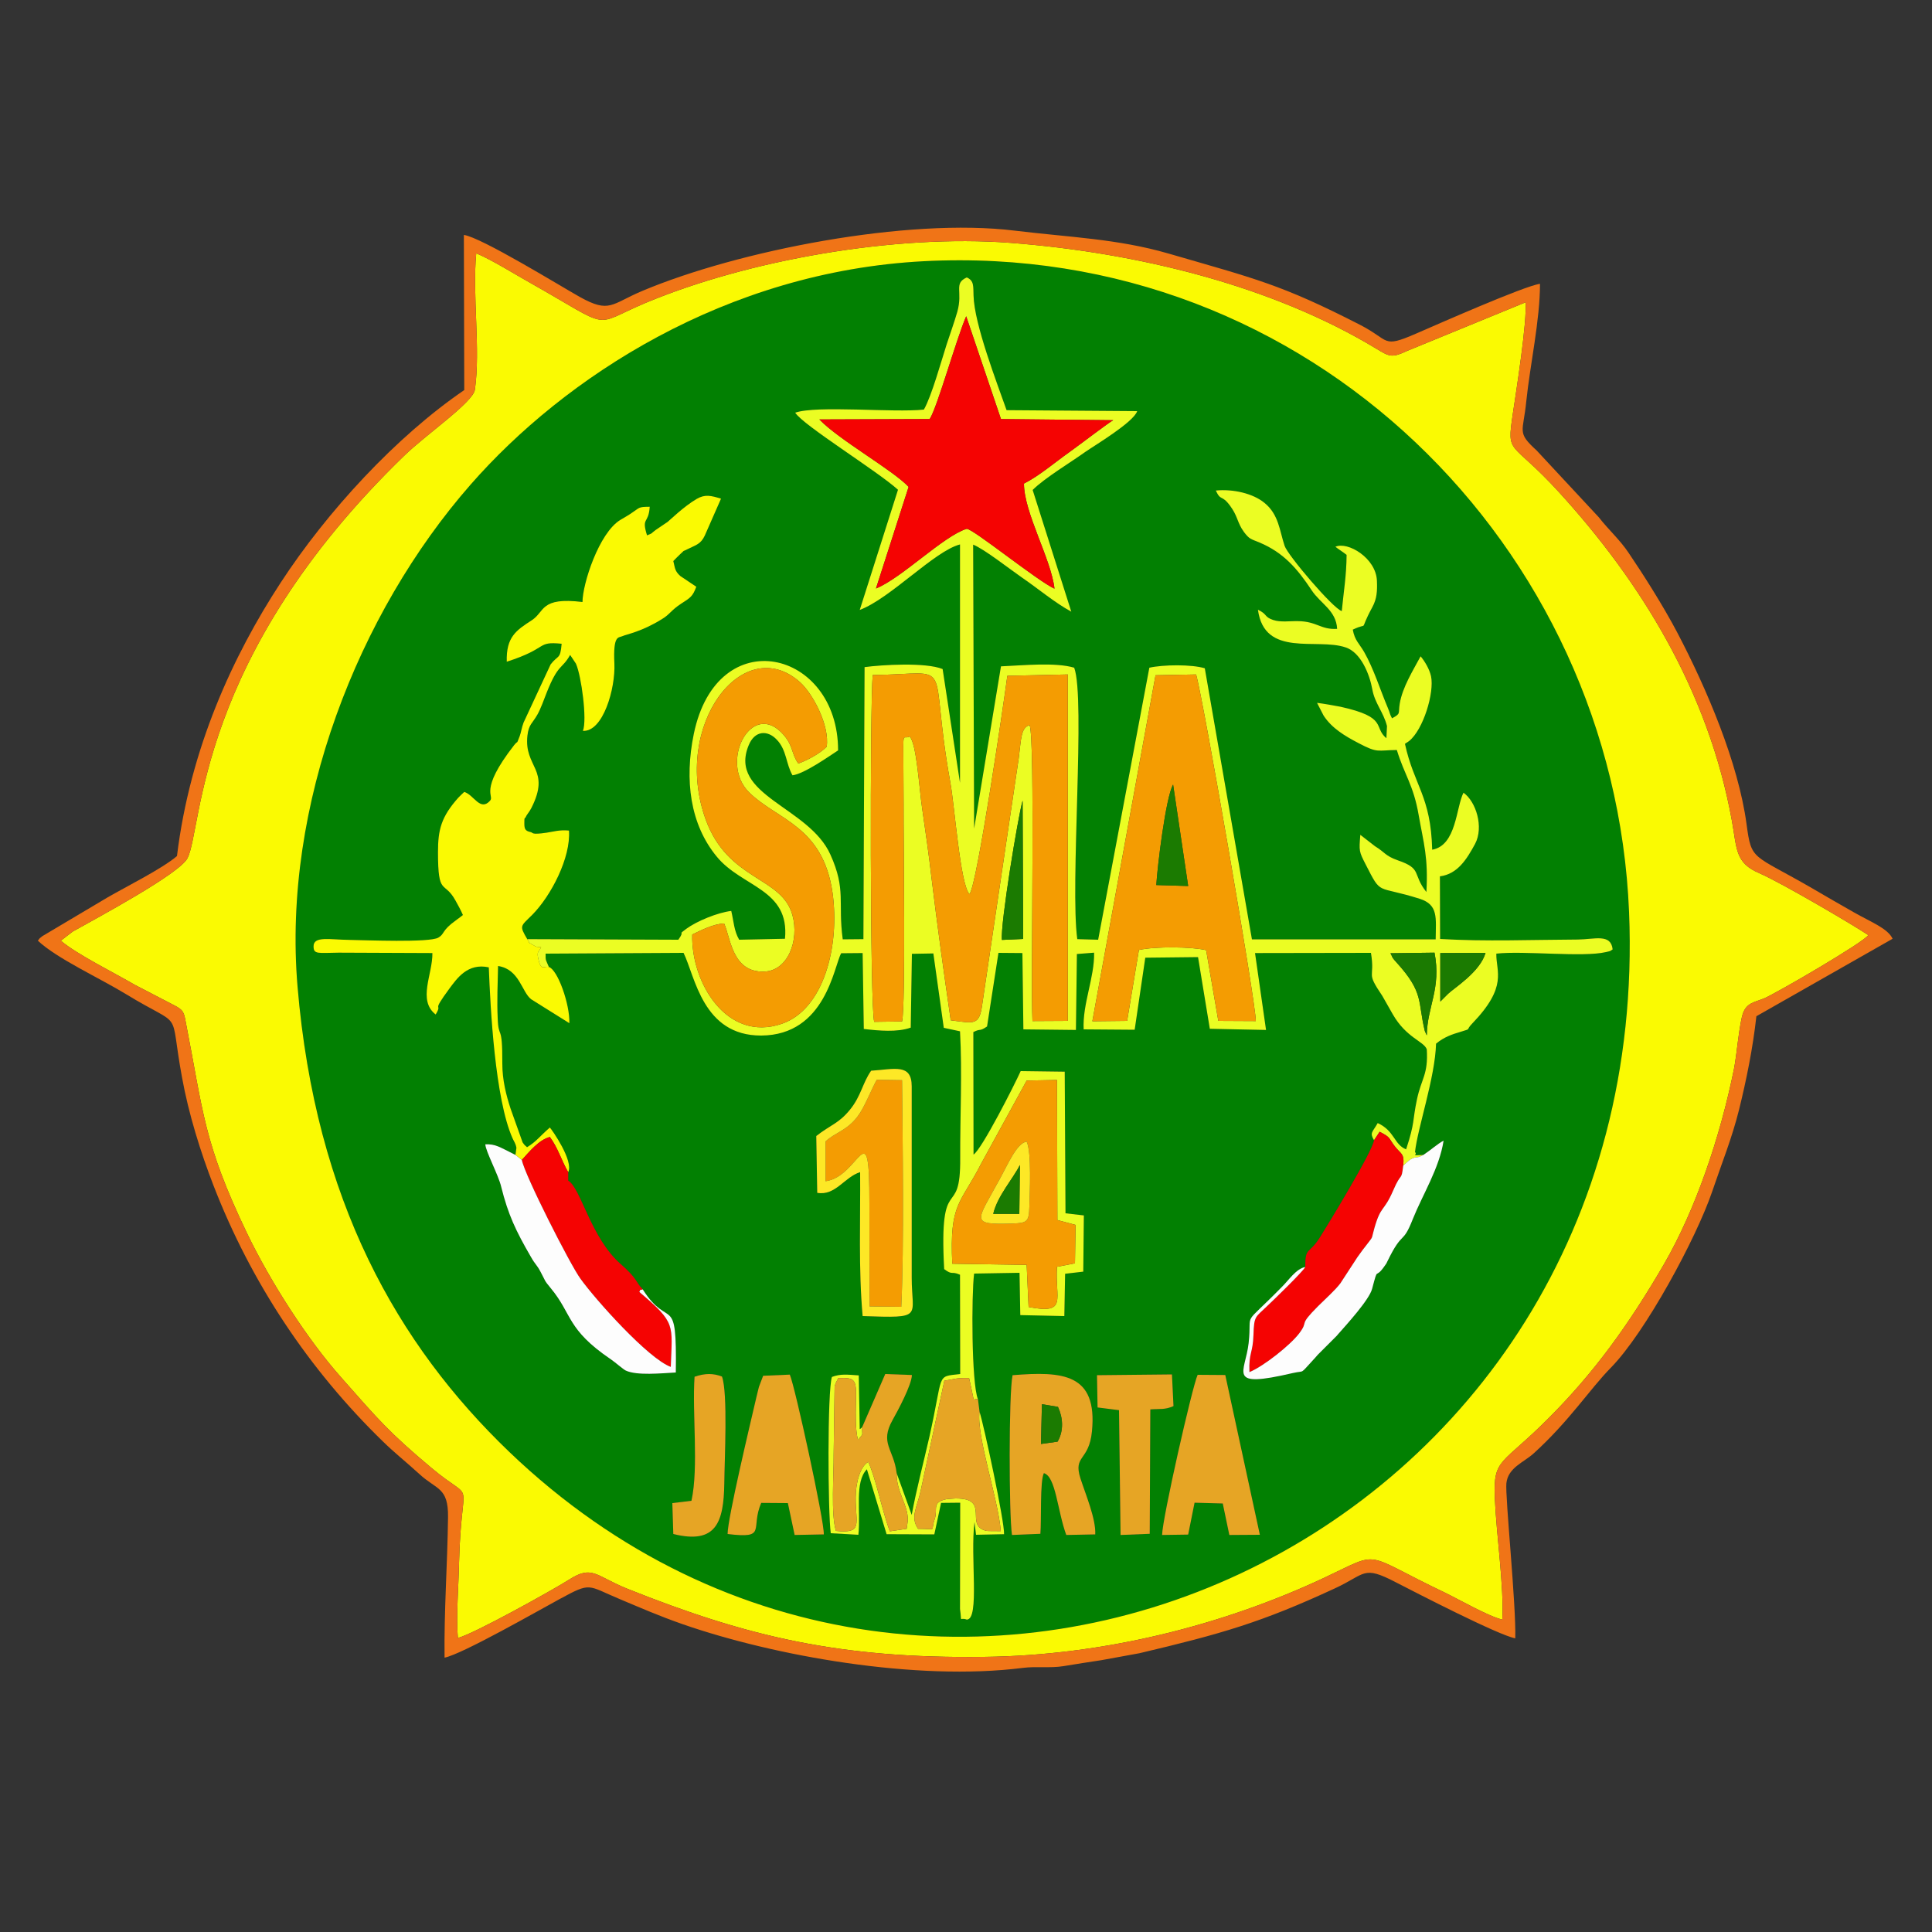 <?xml version="1.0" encoding="UTF-8"?>
<!DOCTYPE svg PUBLIC "-//W3C//DTD SVG 1.1//EN" "http://www.w3.org/Graphics/SVG/1.1/DTD/svg11.dtd">
<!-- Creator: CorelDRAW X7 -->
<svg xmlns="http://www.w3.org/2000/svg" xml:space="preserve" width="10in" height="10in" version="1.1" style="shape-rendering:geometricPrecision; text-rendering:geometricPrecision; image-rendering:optimizeQuality; fill-rule:evenodd; clip-rule:evenodd"
viewBox="0 0 10000 10000"
 xmlns:xlink="http://www.w3.org/1999/xlink">
 <rect x="0" y="0" width="10000" height="10000" fill="#333333" stroke="none"/>
 <defs>
  <style type="text/css">
   <![CDATA[
    .fil0 {fill:#028002}
    .fil9 {fill:#1B7B01}
    .fil6 {fill:#E6A525}
    .fil2 {fill:#EBFD23}
    .fil3 {fill:#F07417}
    .fil4 {fill:#F49C02}
    .fil5 {fill:#F50302}
    .fil1 {fill:#FAFA02}
    .fil8 {fill:#FDE826}
    .fil7 {fill:#FDFDFD}
   ]]>
  </style>
 </defs>
 <g id="Layer_x0020_1">
  <g id="_2808567642208">
   <path class="fil0" d="M3485 7940l-5 -160 99 -12c38,-174 3,-453 16,-642 55,-19 98,-18 142,-1 31,86 13,430 12,552 -3,203 -42,318 -264,263zm2665 3l-135 2c1,-85 157,-772 184,-829l143 1 179 827 -158 1 -34 -163 -146 -4 -33 165zm-2384 -3c0,-80 116,-566 150,-712 4,-16 8,-33 12,-49l22 -58 138 -6c27,62 179,758 176,827l-151 3 -35 -165 -138 -1c-58,135 34,186 -174,161zm1903 2l-150 3c-46,-125 -54,-303 -116,-320 -21,42 -12,245 -18,314l-147 6c-16,-106 -17,-732 3,-827 260,-21 440,-9 411,290 -15,156 -98,123 -60,243 27,84 81,211 77,291zm12 -657l-3 -167 388 -4 8 164c-46,20 -69,13 -120,17l-3 644 -151 6 -8 -646 -111 -14zm-1451 -1111l-5 -294c75,-59 116,-64 175,-137 57,-70 65,-139 109,-201 121,-8 210,-39 210,81l0 990c0,206 66,210 -254,199 -22,-247 -11,-497 -13,-745 -81,25 -128,124 -222,107zm3137 -196c41,-27 74,-58 105,-74 -22,143 -109,280 -159,405 -55,140 -51,53 -132,220 -10,19 0,3 -11,19 -57,84 -34,-5 -68,123 -15,57 -133,186 -178,237 -2,3 -5,6 -7,8 -2,2 -5,5 -8,8l-88 88c-2,2 -5,6 -7,8 -2,2 -5,6 -7,8 -86,92 -47,63 -116,79 -348,81 -245,-1 -228,-156 19,-175 -42,-72 171,-289 36,-35 74,-95 122,-104 0,-108 19,-62 77,-155 39,-62 272,-444 279,-501 -24,-40 -8,-41 19,-89 88,40 84,111 147,136 47,-143 32,-145 56,-258 23,-110 59,-128 51,-260 -16,-42 -106,-59 -176,-181l-54 -95c-89,-132 -36,-83 -59,-223l-600 1 57 398 -291 -6 -61 -371 -273 3 -55 373 -264 -2c-7,-130 57,-270 54,-397l-89 7 -5 393 -272 -3 -5 -395 -124 -1 -59 381c-43,29 -29,8 -71,29l1 634c43,-27 214,-365 244,-432l228 3 4 733 95 11 -3 291 -94 11 -4 219 -228 -5 -4 -219 -235 4c-14,109 -14,568 20,651l8 64c22,67 130,570 127,634l-145 3 -8 -66c-23,179 28,505 -40,505 -42,-15 -24,25 -35,-55l1 -550 -99 1 -35 163 -247 -1 -102 -336c-65,66 -31,220 -44,339l-143 -8c-15,-110 -18,-736 6,-809 45,-17 79,-12 139,-8l5 277c-5,0 1,5 13,-10l119 -274 138 5c-1,51 -73,185 -100,233 -68,121 6,149 21,275l78 216c25,-135 60,-266 91,-402 76,-337 32,-312 160,-327l-1 -514c-48,-21 -36,5 -82,-29 -28,-521 86,-240 83,-577 -1,-210 11,-442 -1,-654l-84 -18 -54 -385 -111 2 -6 382c-71,25 -164,16 -243,7l-6 -393 -111 1c-38,67 -80,424 -414,426 -303,1 -342,-306 -402,-428l-714 4c-1,39 2,32 17,69 46,15 109,193 106,291l-198 -124c-49,-38 -60,-155 -171,-172 -2,86 -6,184 -2,269 4,117 25,21 24,236 0,86 20,164 43,234l62 174c14,20 11,13 23,25 49,-30 63,-54 118,-102 12,13 124,173 95,231l0 44c66,39 116,296 272,432 89,78 75,91 114,131 137,216 177,6 171,430 -76,4 -201,17 -259,-10 -13,-6 -56,-44 -77,-58 -230,-156 -199,-233 -311,-368 -37,-45 -24,-31 -52,-83 -22,-42 -26,-35 -52,-81 -77,-133 -117,-217 -153,-362 -14,-60 -81,-184 -82,-219 53,-2 72,13 156,55l5 -37c-4,-23 -14,-35 -20,-49 -91,-204 -115,-676 -123,-885 -110,-24 -165,58 -204,110 -100,136 -31,67 -71,134 -95,-74 -15,-209 -17,-318l-485 -2c-105,1 -130,10 -130,-32 -1,-56 85,-35 189,-34 76,1 412,15 457,-12 34,-20 16,-36 89,-88 3,-3 15,-11 19,-14 2,-2 7,-5 9,-7 2,-2 7,-5 10,-8 -14,-31 -22,-45 -38,-74 -59,-108 -91,-19 -91,-251 0,-116 16,-182 105,-282 3,-3 12,-12 15,-15l16 -15c50,15 82,102 133,46 26,-28 -61,-49 125,-288 24,-30 9,4 29,-47 7,-18 10,-44 20,-70l140 -301c39,-51 50,-23 57,-107 -134,-13 -63,22 -284,93 -4,-129 50,-163 130,-215 68,-44 42,-121 262,-94 0,-93 85,-358 196,-425 22,-13 45,-26 63,-39 37,-24 29,-29 89,-29 -6,92 -44,51 -14,148 38,-16 12,-4 45,-28l53 -36c3,-2 7,-4 9,-6 9,-7 84,-80 149,-118 44,-26 74,-18 127,-2l-84 191c-21,45 -47,49 -82,67 -46,23 -14,2 -46,30 -4,3 -31,31 -35,35 9,35 7,52 37,78l82 55c-19,51 -31,57 -79,88 -52,34 -58,55 -98,79 -108,67 -182,78 -206,89 -20,9 -48,-7 -41,141 6,131 -59,355 -163,349 23,-56 -8,-286 -36,-348l-30 -45c-43,76 -61,43 -121,194 -14,36 -32,86 -48,114 -27,48 -45,50 -52,109 -19,167 123,173 20,376 -12,23 -24,33 -29,47 -3,7 -8,-5 -7,32 0,28 4,39 33,45 14,3 0,15 82,3 34,-5 68,-16 116,-11 10,140 -93,338 -190,436 -61,61 -68,54 -26,126l782 3c39,-54 -9,-19 42,-57 53,-39 162,-84 232,-92 13,55 14,103 41,149l237 -5c25,-258 -223,-266 -353,-425 -138,-167 -168,-396 -119,-635 121,-587 747,-436 747,85 -45,29 -174,121 -236,129 -34,-58 -30,-132 -82,-185 -46,-49 -113,-49 -145,30 -107,259 312,317 423,565 83,184 38,245 64,439l107 -1 6 -1408c88,-12 316,-26 404,10l90 589 0 -1234c-132,34 -361,280 -519,339l198 -622c-104,-95 -493,-335 -532,-399 112,-39 507,1 666,-16 40,-70 90,-251 118,-338 17,-52 40,-116 55,-168 30,-107 -21,-146 49,-178 39,17 33,47 35,93 3,148 123,457 171,594l676 5c-18,57 -221,178 -267,210 -72,52 -212,136 -274,198l200 630c-88,-48 -171,-119 -256,-177 -65,-45 -193,-146 -252,-170l5 1470 139 -840c115,-5 282,-22 379,7 59,157 -22,1130 16,1405l108 3 265 -1408c71,-16 218,-18 287,3l244 1403 951 0c1,-111 15,-179 -83,-210 -228,-72 -195,-13 -279,-177 -35,-68 -35,-70 -28,-154l76 59c54,33 51,49 118,73 129,44 73,70 148,164 10,-181 -14,-250 -40,-398 -27,-157 -74,-208 -113,-337 -102,1 -97,18 -199,-36 -69,-36 -137,-76 -180,-142l-34 -66c34,4 84,13 121,20 249,55 168,105 238,163l3 -63c-18,-72 -63,-117 -76,-190 -14,-78 -59,-191 -138,-217 -149,-51 -420,55 -454,-195 50,23 31,37 79,53 39,13 87,5 128,6 99,1 117,45 203,40 -5,-96 -87,-131 -132,-200 -75,-113 -146,-195 -270,-247 -46,-19 -52,-17 -80,-54l-12 -18c-25,-43 -24,-69 -60,-118 -45,-61 -47,-21 -74,-79 89,-9 193,15 252,64 74,60 78,144 104,222 16,49 251,325 296,338 10,-104 24,-181 25,-291 -20,-16 -42,-29 -58,-42 63,-29 211,58 215,177 2,52 0,92 -24,136 -76,140 -9,72 -101,116 10,56 33,71 59,116 50,88 83,196 122,288 14,33 7,26 22,55 48,-26 31,-23 40,-76 14,-85 69,-172 108,-245 22,26 46,67 54,103 18,85 -40,277 -114,336l-21 14c47,217 134,269 141,548 126,-22 123,-219 162,-295 65,46 106,178 60,265 -43,79 -90,156 -182,168l1 324c233,14 477,4 712,3 89,-1 172,-32 181,51 -17,11 -6,7 -35,14 -119,28 -424,-8 -567,8 -2,94 61,169 -125,362 -38,39 2,23 -61,43 -41,12 -84,26 -126,61 -5,176 -95,434 -109,561 17,16 -30,19 43,15zm-5827 -872c93,1107 517,1854 1097,2410 2230,2134 5928,474 5795,-2795 -77,-1888 -1653,-3472 -3650,-3369 -1025,53 -1861,602 -2346,1156 -582,664 -975,1660 -896,2598z"/>
   <path class="fil1" d="M1540 5106c-79,-938 314,-1934 896,-2598 485,-554 1321,-1103 2346,-1156 1997,-103 3573,1481 3650,3369 133,3269 -3565,4929 -5795,2795 -580,-556 -1004,-1303 -1097,-2410zm925 -3795c-21,218 23,497 -7,706 -10,66 -253,232 -365,341 -1081,1046 -1043,1923 -1122,2083 -40,81 -469,310 -595,381l-61 47c80,69 276,166 382,228l204 106c49,25 51,36 61,90 90,460 91,620 315,1087 124,258 315,554 490,751 194,220 247,283 465,466 237,199 156,13 144,493 -2,115 -16,280 -6,388 81,-20 489,-247 576,-302 120,-77 137,-19 300,47 623,249 1101,362 1846,353 621,-7 1238,-164 1761,-409 305,-143 188,-132 627,77 74,36 226,123 296,139 9,-174 -31,-439 -39,-632 -8,-206 35,-165 282,-414 229,-230 408,-474 594,-794 163,-282 290,-655 362,-1010 14,-69 28,-242 48,-292 20,-51 60,-54 107,-73 66,-28 521,-293 540,-328 -74,-50 -444,-268 -563,-320 -127,-54 -116,-125 -143,-273 -121,-669 -471,-1236 -897,-1702 -249,-272 -269,-185 -237,-401 18,-121 75,-480 66,-579l-612 251c-79,37 -91,31 -160,-11 -540,-327 -1240,-498 -1894,-548 -599,-46 -1361,90 -1889,311 -285,120 -160,143 -593,-102 -81,-45 -198,-119 -283,-155z"/>
   <path class="fil2" d="M5314 5593l157 -3 2 725 94 25 -3 199 -93 18c-12,165 59,248 -147,208l-10 -218 -385 -6c-15,-315 41,-306 150,-519l235 -429zm2141 -409l0 -251 234 -1c-28,99 -163,182 -194,212l-40 40zm-258 -250l228 -3c36,186 -38,278 -40,428l-10 -22c-38,-155 -3,-198 -148,-357 -27,-29 -20,-30 -30,-46zm-1363 350l-180 2 327 -1791 210 -4c37,127 311,1709 309,1794l-194 -1 -63 -366c-75,-18 -263,-20 -348,-1l-61 367zm-541 -1140l3 716 -110 5c-9,-81 84,-643 107,-721zm-372 1137c-36,-248 -70,-493 -99,-733 -14,-121 -31,-241 -49,-364 -15,-101 -29,-339 -65,-372 -36,20 -33,-45 -32,156 0,64 1,128 1,192 -1,202 11,1048 -8,1127l-144 2c-22,-66 -22,-1638 -8,-1795 442,-6 283,-103 402,557 22,118 51,528 99,577 39,-44 178,-994 196,-1130l313 -7 0 1793 -183 1c-10,-205 15,-1469 -15,-1532 -45,14 -43,68 -56,171l-189 1275c-15,112 -43,97 -163,82zm-1338 -444c46,-22 109,-55 165,-57 34,74 41,254 207,249 124,-4 182,-162 147,-291 -54,-203 -334,-176 -450,-498 -175,-487 196,-970 489,-709 65,58 154,223 138,334 -35,36 -106,73 -147,87 -36,-50 -25,-88 -74,-146 -165,-195 -341,140 -179,297 146,142 380,172 430,517 39,278 -46,605 -262,679 -285,98 -471,-214 -464,-462zm1229 -2668c39,-59 138,-415 189,-532l180 532 581 6c-15,6 -183,134 -228,166 -75,53 -156,123 -234,162 0,151 141,391 158,544 -88,-40 -417,-307 -454,-310 -121,37 -336,255 -470,309l169 -526c-83,-88 -359,-242 -462,-349l571 -2zm-2083 2692c23,33 -9,6 28,29 27,16 15,8 44,13 -13,26 -22,20 -16,54 15,74 29,41 56,48 -15,-37 -18,-30 -17,-69l714 -4c60,122 99,429 402,428 334,-2 376,-359 414,-426l111 -1 6 393c79,9 172,18 243,-7l6 -382 111 -2 54 385 84 18c12,212 0,444 1,654 3,337 -111,56 -83,577 46,34 34,8 82,29l1 514c-128,15 -84,-10 -160,327 -31,136 -66,267 -91,402l-78 -216c-2,98 59,161 58,244l-6 44 -87 13c-38,-97 -73,-277 -112,-359 -43,24 -65,111 -65,183 -1,139 40,188 -102,174 -27,-82 -11,-296 -12,-395l5 -355c2,-5 4,-9 5,-14l14 -27c90,-3 95,5 91,129 -1,63 -3,140 11,191 32,-41 19,-14 22,-67 -12,15 -18,10 -13,10l-5 -277c-60,-4 -94,-9 -139,8 -24,73 -21,699 -6,809l143 8c13,-119 -21,-273 44,-339l102 336 247 1 35 -163 99 -1 -1 550c11,80 -7,40 35,55 68,0 17,-326 40,-505l8 66 145 -3c3,-64 -105,-567 -127,-634 -17,126 97,452 110,618 -3,0 -69,0 -73,-1 -121,-27 25,-170 -162,-168 -2,0 -42,3 -43,3 -83,16 -46,51 -64,104 -24,68 18,50 -86,50 -42,-60 -5,-112 13,-195l123 -572c56,-7 55,-15 128,-13 35,153 13,100 46,110 -34,-83 -34,-542 -20,-651l235 -4 4 219 228 5 4 -219 94 -11 3 -291 -95 -11 -4 -733 -228 -3c-30,67 -201,405 -244,432l-1 -634c42,-21 28,0 71,-29l59 -381 124 1 5 395 272 3 5 -393 89 -7c3,127 -61,267 -54,397l264 2 55 -373 273 -3 61 371 291 6 -57 -398 600 -1c23,140 -30,91 59,223l54 95c70,122 160,139 176,181 8,132 -28,150 -51,260 -24,113 -9,115 -56,258 -63,-25 -59,-96 -147,-136 -27,48 -43,49 -19,89l29 -44c60,31 43,29 79,76 31,40 50,35 43,99 6,-5 29,-27 39,-33 35,-18 23,0 65,-22 -73,4 -26,1 -43,-15 14,-127 104,-385 109,-561 42,-35 85,-49 126,-61 63,-20 23,-4 61,-43 186,-193 123,-268 125,-362 143,-16 448,20 567,-8 29,-7 18,-3 35,-14 -9,-83 -92,-52 -181,-51 -235,1 -479,11 -712,-3l-1 -324c92,-12 139,-89 182,-168 46,-87 5,-219 -60,-265 -39,76 -36,273 -162,295 -7,-279 -94,-331 -141,-548l21 -14c74,-59 132,-251 114,-336 -8,-36 -32,-77 -54,-103 -39,73 -94,160 -108,245 -9,53 8,50 -40,76 -15,-29 -8,-22 -22,-55 -39,-92 -72,-200 -122,-288 -26,-45 -49,-60 -59,-116 92,-44 25,24 101,-116 24,-44 26,-84 24,-136 -4,-119 -152,-206 -215,-177 16,13 38,26 58,42 -1,110 -15,187 -25,291 -45,-13 -280,-289 -296,-338 -26,-78 -30,-162 -104,-222 -59,-49 -163,-73 -252,-64 27,58 29,18 74,79 36,49 35,75 60,118l12 18c28,37 34,35 80,54 124,52 195,134 270,247 45,69 127,104 132,200 -86,5 -104,-39 -203,-40 -41,-1 -89,7 -128,-6 -48,-16 -29,-30 -79,-53 34,250 305,144 454,195 79,26 124,139 138,217 13,73 58,118 76,190l-3 63c-70,-58 11,-108 -238,-163 -37,-7 -87,-16 -121,-20l34 66c43,66 111,106 180,142 102,54 97,37 199,36 39,129 86,180 113,337 26,148 50,217 40,398 -75,-94 -19,-120 -148,-164 -67,-24 -64,-40 -118,-73l-76 -59c-7,84 -7,86 28,154 84,164 51,105 279,177 98,31 84,99 83,210l-951 0 -244 -1403c-69,-21 -216,-19 -287,-3l-265 1408 -108 -3c-38,-275 43,-1248 -16,-1405 -97,-29 -264,-12 -379,-7l-139 840 -5 -1470c59,24 187,125 252,170 85,58 168,129 256,177l-200 -630c62,-62 202,-146 274,-198 46,-32 249,-153 267,-210l-676 -5c-48,-137 -168,-446 -171,-594 -2,-46 4,-76 -35,-93 -70,32 -19,71 -49,178 -15,52 -38,116 -55,168 -28,87 -78,268 -118,338 -159,17 -554,-23 -666,16 39,64 428,304 532,399l-198 622c158,-59 387,-305 519,-339l0 1234 -90 -589c-88,-36 -316,-22 -404,-10l-6 1408 -107 1c-26,-194 19,-255 -64,-439 -111,-248 -530,-306 -423,-565 32,-79 99,-79 145,-30 52,53 48,127 82,185 62,-8 191,-100 236,-129 0,-521 -626,-672 -747,-85 -49,239 -19,468 119,635 130,159 378,167 353,425l-237 5c-27,-46 -28,-94 -41,-149 -70,8 -179,53 -232,92 -51,38 -3,3 -42,57l-782 -3z"/>
   <path class="fil3" d="M2465 1311c85,36 202,110 283,155 433,245 308,222 593,102 528,-221 1290,-357 1889,-311 654,50 1354,221 1894,548 69,42 81,48 160,11l612 -251c9,99 -48,458 -66,579 -32,216 -12,129 237,401 426,466 776,1033 897,1702 27,148 16,219 143,273 119,52 489,270 563,320 -19,35 -474,300 -540,328 -47,19 -87,22 -107,73 -20,50 -34,223 -48,292 -72,355 -199,728 -362,1010 -186,320 -365,564 -594,794 -247,249 -290,208 -282,414 8,193 48,458 39,632 -70,-16 -222,-103 -296,-139 -439,-209 -322,-220 -627,-77 -523,245 -1140,402 -1761,409 -745,9 -1223,-104 -1846,-353 -163,-66 -180,-124 -300,-47 -87,55 -495,282 -576,302 -10,-108 4,-273 6,-388 12,-480 93,-294 -144,-493 -218,-183 -271,-246 -465,-466 -175,-197 -366,-493 -490,-751 -224,-467 -225,-627 -315,-1087 -10,-54 -12,-65 -61,-90l-204 -106c-106,-62 -302,-159 -382,-228l61 -47c126,-71 555,-300 595,-381 79,-160 41,-1037 1122,-2083 112,-109 355,-275 365,-341 30,-209 -14,-488 7,-706zm-64 -95l2 803c-352,240 -710,628 -951,998 -245,375 -468,856 -536,1414 -79,67 -263,158 -361,215l-335 199c-20,16 -10,6 -24,24 99,93 321,194 455,276 308,188 222,58 291,431 34,189 97,390 163,560 195,504 495,954 878,1326 57,56 119,105 187,167 89,83 151,67 149,224 -3,242 -21,486 -18,727 92,-18 495,-249 597,-304 164,-89 140,-70 310,1 117,49 198,85 326,130 472,164 1207,296 1760,226 69,-9 142,2 210,-9 55,-9 142,-23 197,-31l197 -36c423,-100 630,-159 1010,-335 163,-75 144,-122 317,-32 107,55 529,273 618,290 5,-172 -53,-735 -46,-803 9,-81 89,-107 141,-154 185,-168 290,-332 399,-443 179,-182 442,-669 525,-912 50,-148 102,-275 139,-423 39,-158 72,-322 90,-485l705 -401c-24,-53 -111,-86 -199,-136 -76,-43 -143,-82 -215,-124 -314,-182 -316,-140 -342,-334 -43,-318 -206,-700 -358,-990 -73,-139 -178,-304 -252,-413 -46,-69 -101,-116 -155,-185l-321 -345c-105,-96 -70,-92 -54,-255 20,-192 71,-419 71,-608 -82,11 -538,213 -642,258 -178,77 -132,35 -290,-46 -408,-209 -537,-237 -992,-369 -262,-76 -513,-84 -793,-118 -557,-69 -1434,103 -1930,312 -161,68 -168,117 -323,31 -103,-58 -511,-309 -600,-321z"/>
   <path class="fil1" d="M2668 5978l33 26c38,-42 88,-104 145,-119 42,56 60,122 95,182 29,-58 -83,-218 -95,-231 -55,48 -69,72 -118,102 -12,-12 -9,-5 -23,-25l-62 -174c-23,-70 -43,-148 -43,-234 1,-215 -20,-119 -24,-236 -4,-85 0,-183 2,-269 111,17 122,134 171,172l198 124c3,-98 -60,-276 -106,-291 -27,-7 -41,26 -56,-48 -6,-34 3,-28 16,-54 -29,-5 -17,3 -44,-13 -37,-23 -5,4 -28,-29 -42,-72 -35,-65 26,-126 97,-98 200,-296 190,-436 -48,-5 -82,6 -116,11 -82,12 -68,0 -82,-3 -29,-6 -33,-17 -33,-45 -1,-37 4,-25 7,-32 5,-14 17,-24 29,-47 103,-203 -39,-209 -20,-376 7,-59 25,-61 52,-109 16,-28 34,-78 48,-114 60,-151 78,-118 121,-194l30 45c28,62 59,292 36,348 104,6 169,-218 163,-349 -7,-148 21,-132 41,-141 24,-11 98,-22 206,-89 40,-24 46,-45 98,-79 48,-31 60,-37 79,-88l-82 -55c-30,-26 -28,-43 -37,-78 4,-4 31,-32 35,-35 32,-28 0,-7 46,-30 35,-18 61,-22 82,-67l84 -191c-53,-16 -83,-24 -127,2 -65,38 -140,111 -149,118 -2,2 -6,4 -9,6l-53 36c-33,24 -7,12 -45,28 -30,-97 8,-56 14,-148 -60,0 -52,5 -89,29 -18,13 -41,26 -63,39 -111,67 -196,332 -196,425 -220,-27 -194,50 -262,94 -80,52 -134,86 -130,215 221,-71 150,-106 284,-93 -7,84 -18,56 -57,107l-140 301c-10,26 -13,52 -20,70 -20,51 -5,17 -29,47 -186,239 -99,260 -125,288 -51,56 -83,-31 -133,-46l-16 15c-3,3 -12,12 -15,15 -89,100 -105,166 -105,282 0,232 32,143 91,251 16,29 24,43 38,74 -3,3 -8,6 -10,8 -2,2 -7,5 -9,7 -4,3 -16,11 -19,14 -73,52 -55,68 -89,88 -45,27 -381,13 -457,12 -104,-1 -190,-22 -189,34 0,42 25,33 130,32l485 2c2,109 -78,244 17,318 40,-67 -29,2 71,-134 39,-52 94,-134 204,-110 8,209 32,681 123,885 6,14 16,26 20,49l-5 37z"/>
   <path class="fil4" d="M4921 5281c120,15 148,30 163,-82l189 -1275c13,-103 11,-157 56,-171 30,63 5,1327 15,1532l183 -1 0 -1793 -313 7c-18,136 -157,1086 -196,1130 -48,-49 -77,-459 -99,-577 -119,-660 40,-563 -402,-557 -14,157 -14,1729 8,1795l144 -2c19,-79 7,-925 8,-1127 0,-64 -1,-128 -1,-192 -1,-201 -4,-136 32,-156 36,33 50,271 65,372 18,123 35,243 49,364 29,240 63,485 99,733z"/>
   <path class="fil4" d="M5985 4581c5,-92 49,-456 87,-520l78 525 -165 -5zm-90 336c85,-19 273,-17 348,1l63 366 194 1c2,-85 -272,-1667 -309,-1794l-210 4 -327 1791 180 -2 61 -367z"/>
   <path class="fil4" d="M3583 4837c-7,248 179,560 464,462 216,-74 301,-401 262,-679 -50,-345 -284,-375 -430,-517 -162,-157 14,-492 179,-297 49,58 38,96 74,146 41,-14 112,-51 147,-87 16,-111 -73,-276 -138,-334 -293,-261 -664,222 -489,709 116,322 396,295 450,498 35,129 -23,287 -147,291 -166,5 -173,-175 -207,-249 -56,2 -119,35 -165,57z"/>
   <path class="fil5" d="M4812 2169l-571 2c103,107 379,261 462,349l-169 526c134,-54 349,-272 470,-309 37,3 366,270 454,310 -17,-153 -158,-393 -158,-544 78,-39 159,-109 234,-162 45,-32 213,-160 228,-166l-581 -6 -180 -532c-51,117 -150,473 -189,532z"/>
   <path class="fil4" d="M5314 5909c26,55 16,262 14,336 -2,78 -11,85 -86,88 -226,7 -187,-10 -68,-229 43,-78 89,-188 140,-195zm-235 113c-109,213 -165,204 -150,519l385 6 10 218c206,40 135,-43 147,-208l93 -18 3 -199 -94 -25 -2 -725 -157 3 -235 429z"/>
   <path class="fil6" d="M5393 7268l83 14c26,56 31,123 -2,180l-86 12 5 -206zm276 674c4,-80 -50,-207 -77,-291 -38,-120 45,-87 60,-243 29,-299 -151,-311 -411,-290 -20,95 -19,721 -3,827l147 -6c6,-69 -3,-272 18,-314 62,17 70,195 116,320l150 -3z"/>
   <path class="fil5" d="M7112 5902c-7,57 -240,439 -279,501 -58,93 -77,47 -77,155 -12,24 -164,171 -199,204 -59,57 -66,48 -69,146 -3,98 -25,92 -21,194 73,-30 211,-139 258,-201 52,-69 -9,-34 97,-140 35,-35 91,-85 116,-119l88 -135c24,-34 29,-40 50,-67 34,-45 20,-21 38,-84 34,-119 48,-81 97,-194 43,-101 42,-44 52,-129 7,-64 -12,-59 -43,-99 -36,-47 -19,-45 -79,-76l-29 44z"/>
   <path class="fil4" d="M4273 5908l0 206c178,-23 227,-372 227,115l1 533 164 2c15,-310 7,-858 4,-1173l-131 -2c-30,54 -63,143 -100,191 -56,73 -116,82 -165,128z"/>
   <path class="fil5" d="M2701 6004c15,79 251,543 303,614 78,109 352,415 468,457 7,-221 29,-225 -163,-388 13,-22 -8,-5 18,-13 -39,-40 -25,-53 -114,-131 -156,-136 -206,-393 -272,-432l0 -44c-35,-60 -53,-126 -95,-182 -57,15 -107,77 -145,119z"/>
   <path class="fil6" d="M3766 7940c208,25 116,-26 174,-161l138 1 35 165 151 -3c3,-69 -149,-765 -176,-827l-138 6 -22 58c-4,16 -8,33 -12,49 -34,146 -150,632 -150,712z"/>
   <path class="fil6" d="M6183 7778l146 4 34 163 158 -1 -179 -827 -143 -1c-27,57 -183,744 -184,829l135 -2 33 -165z"/>
   <path class="fil7" d="M3327 6674c-26,8 -5,-9 -18,13 192,163 170,167 163,388 -116,-42 -390,-348 -468,-457 -52,-71 -288,-535 -303,-614l-33 -26c-84,-42 -103,-57 -156,-55 1,35 68,159 82,219 36,145 76,229 153,362 26,46 30,39 52,81 28,52 15,38 52,83 112,135 81,212 311,368 21,14 64,52 77,58 58,27 183,14 259,10 6,-424 -34,-214 -171,-430z"/>
   <path class="fil7" d="M7367 5978c-42,22 -30,4 -65,22 -10,6 -33,28 -39,33 -10,85 -9,28 -52,129 -49,113 -63,75 -97,194 -18,63 -4,39 -38,84 -21,27 -26,33 -50,67l-88 135c-25,34 -81,84 -116,119 -106,106 -45,71 -97,140 -47,62 -185,171 -258,201 -4,-102 18,-96 21,-194 3,-98 10,-89 69,-146 35,-33 187,-180 199,-204 -48,9 -86,69 -122,104 -213,217 -152,114 -171,289 -17,155 -120,237 228,156 69,-16 30,13 116,-79 2,-2 5,-6 7,-8 2,-2 5,-6 7,-8l88 -88c3,-3 6,-6 8,-8 2,-2 5,-5 7,-8 45,-51 163,-180 178,-237 34,-128 11,-39 68,-123 11,-16 1,0 11,-19 81,-167 77,-80 132,-220 50,-125 137,-262 159,-405 -31,16 -64,47 -105,74z"/>
   <path class="fil6" d="M4463 7386c-3,53 10,26 -22,67 -14,-51 -12,-128 -11,-191 4,-124 -1,-132 -91,-129l-14 27c-1,5 -3,9 -5,14l-5 355c1,99 -15,313 12,395 142,14 101,-35 102,-174 0,-72 22,-159 65,-183 39,82 74,262 112,359l87 -13 6 -44c1,-83 -60,-146 -58,-244 -15,-126 -89,-154 -21,-275 27,-48 99,-182 100,-233l-138 -5 -119 274z"/>
   <path class="fil6" d="M5070 7307l-8 -64c-33,-10 -11,43 -46,-110 -73,-2 -72,6 -128,13l-123 572c-18,83 -55,135 -13,195 104,0 62,18 86,-50 18,-53 -19,-88 64,-104 1,0 41,-3 43,-3 187,-2 41,141 162,168 4,1 70,1 73,1 -13,-166 -127,-492 -110,-618z"/>
   <path class="fil6" d="M5792 7299l8 646 151 -6 3 -644c51,-4 74,3 120,-17l-8 -164 -388 4 3 167 111 14z"/>
   <path class="fil8" d="M4273 5908c49,-46 109,-55 165,-128 37,-48 70,-137 100,-191l131 2c3,315 11,863 -4,1173l-164 -2 -1 -533c0,-487 -49,-138 -227,-115l0 -206zm-43 266c94,17 141,-82 222,-107 2,248 -9,498 13,745 320,11 254,7 254,-199l0 -990c0,-120 -89,-89 -210,-81 -44,62 -52,131 -109,201 -59,73 -100,78 -175,137l5 294z"/>
   <path class="fil6" d="M3485 7940c222,55 261,-60 264,-263 1,-122 19,-466 -12,-552 -44,-17 -87,-18 -142,1 -13,189 22,468 -16,642l-99 12 5 160z"/>
   <path class="fil9" d="M5985 4581l165 5 -78 -525c-38,64 -82,428 -87,520z"/>
   <path class="fil8" d="M5141 6283c21,-92 104,-184 138,-253l-3 253 -135 0zm173 -374c-51,7 -97,117 -140,195 -119,219 -158,236 68,229 75,-3 84,-10 86,-88 2,-74 12,-281 -14,-336z"/>
   <path class="fil9" d="M5293 4144c-23,78 -116,640 -107,721l110 -5 -3 -716z"/>
   <path class="fil9" d="M7197 4934c10,16 3,17 30,46 145,159 110,202 148,357l10 22c2,-150 76,-242 40,-428l-228 3z"/>
   <path class="fil9" d="M7495 5144c31,-30 166,-113 194,-212l-234 1 0 251 40 -40z"/>
   <path class="fil9" d="M5388 7474l86 -12c33,-57 28,-124 2,-180l-83 -14 -5 206z"/>
   <path class="fil9" d="M5141 6283l135 0 3 -253c-34,69 -117,161 -138,253z"/>
  </g>
 </g>
</svg>
